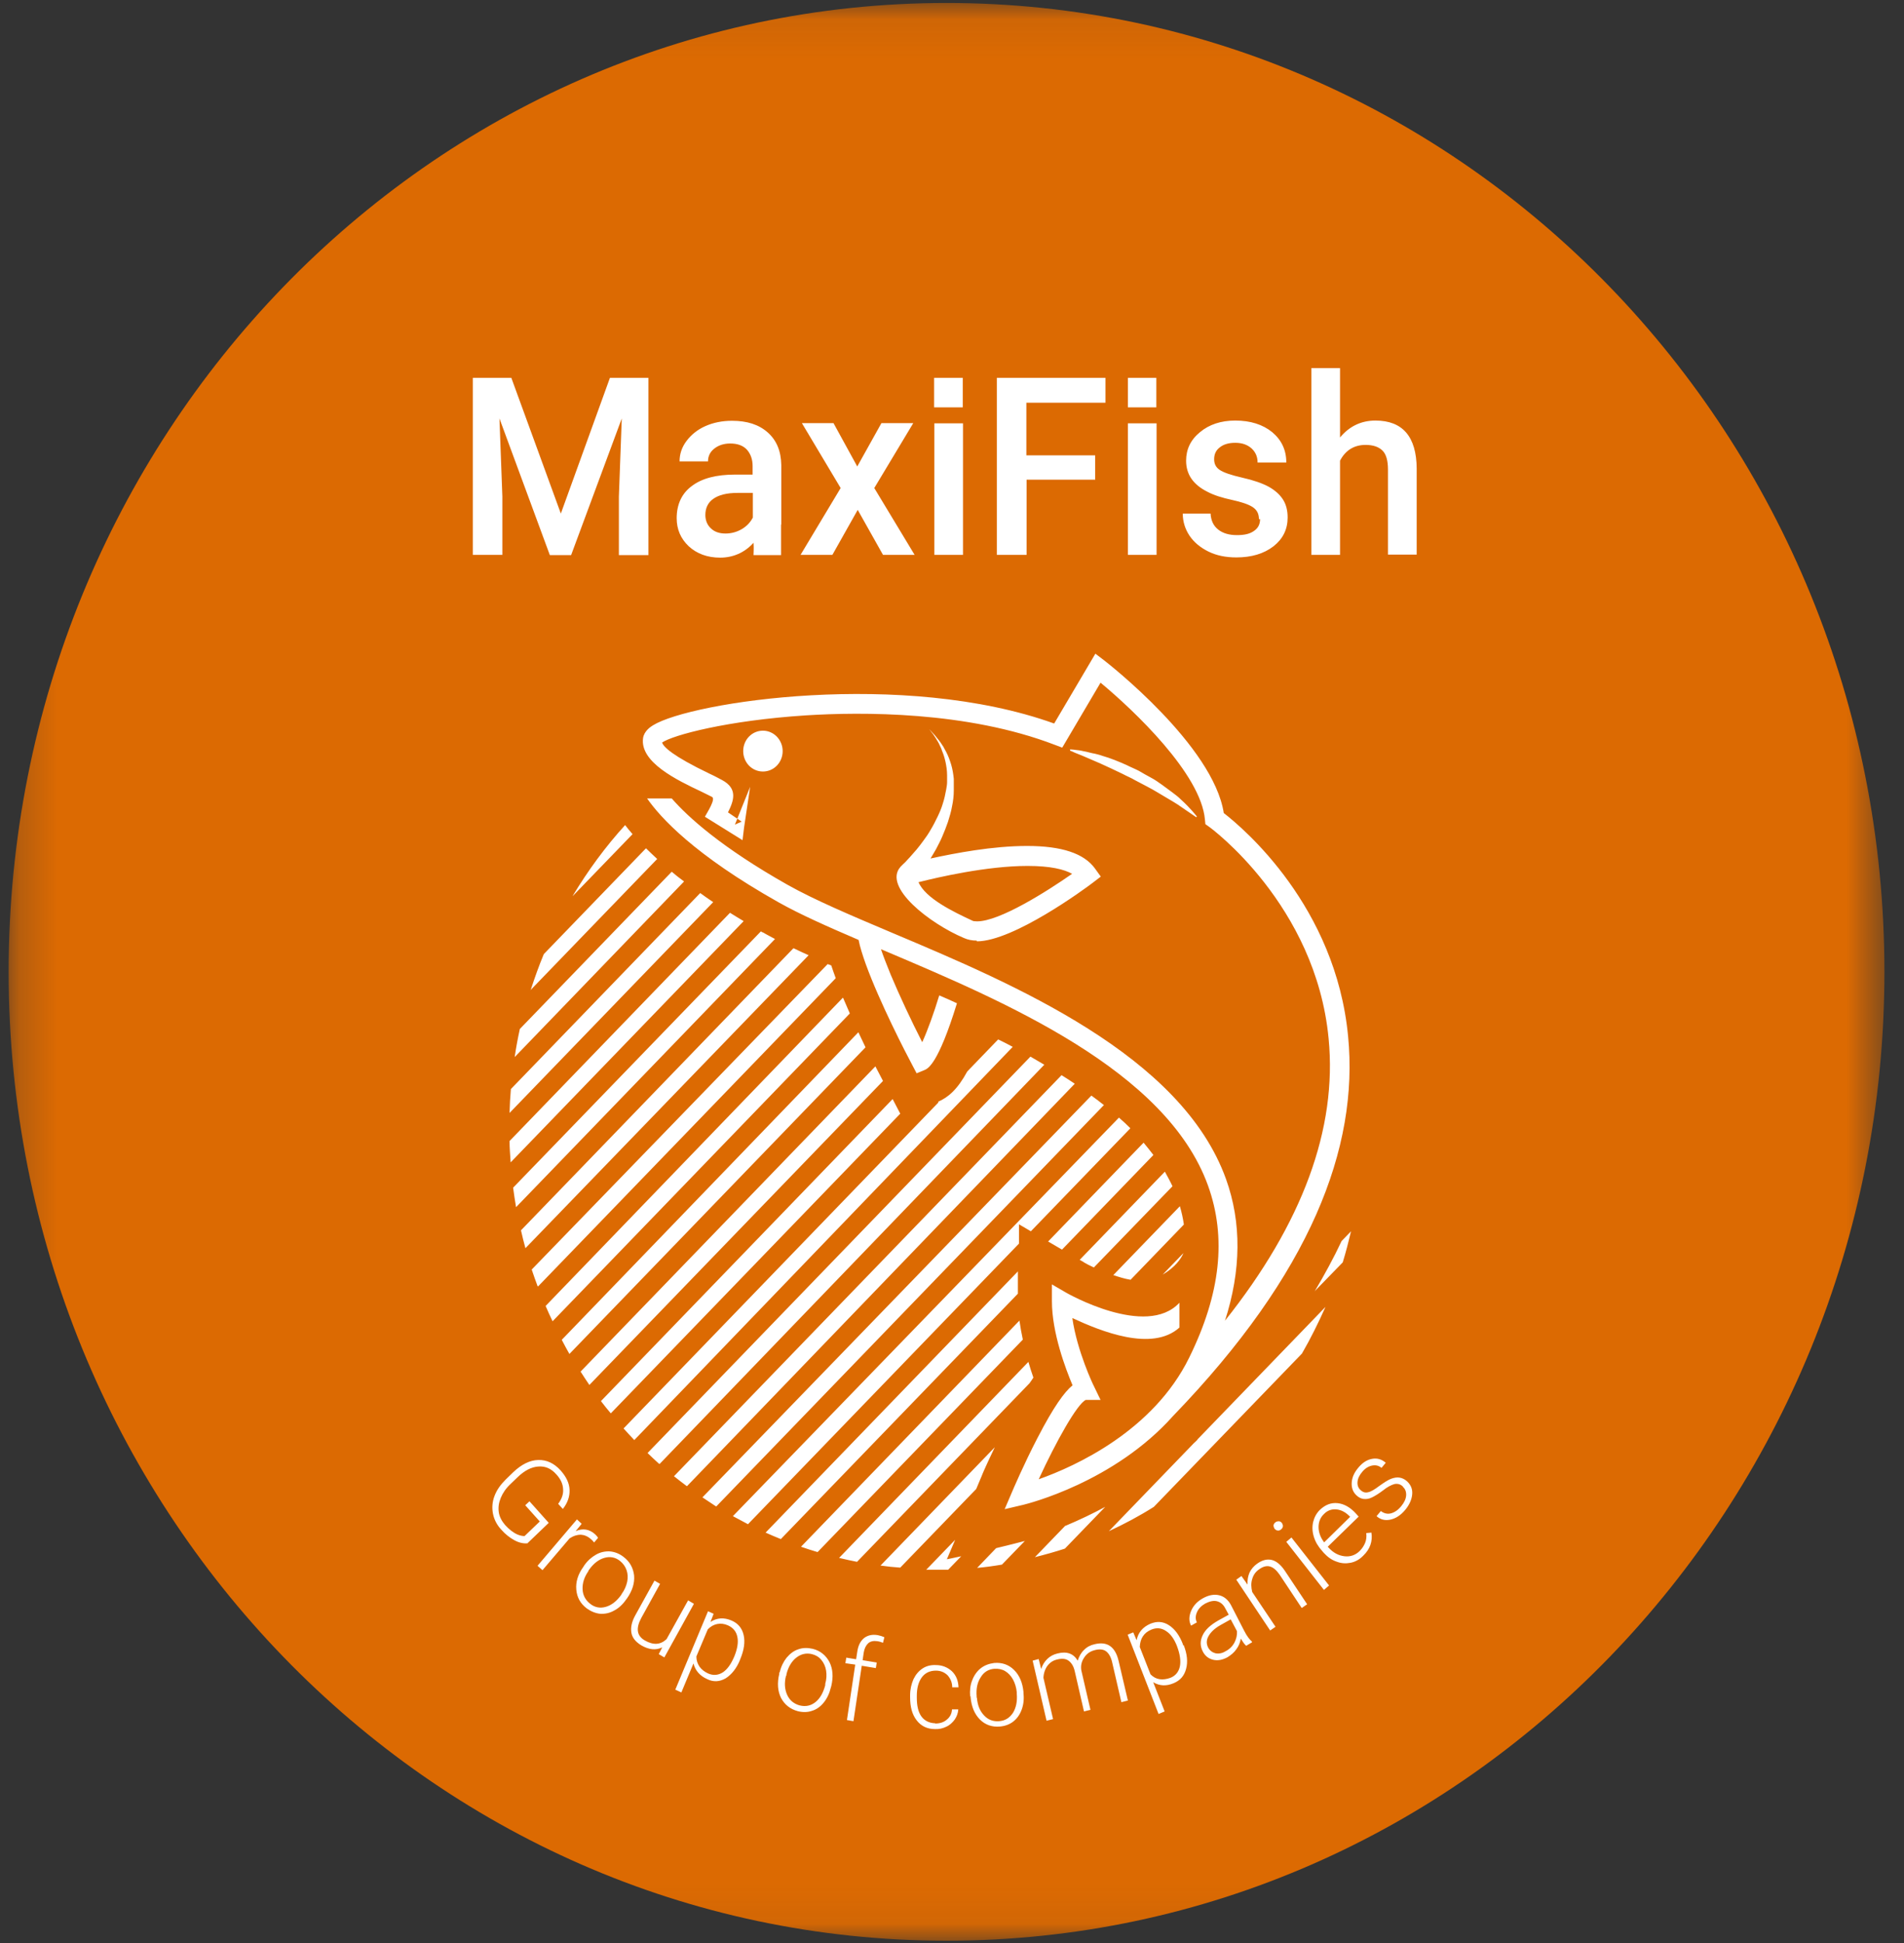 <svg width="50" height="51" viewBox="0 0 50 51" fill="none" xmlns="http://www.w3.org/2000/svg">
<rect x="0" y="0" width="50" height="51" fill="#333333" stroke="none"/>
<mask id="mask0_5_251" style="mask-type:luminance" maskUnits="userSpaceOnUse" x="0" y="0" width="50" height="51">
<path d="M49.482 0.078H0.227V50.936H49.482V0.078Z" fill="white"/>
</mask>
<g mask="url(#mask0_5_251)">
<path fill-rule="evenodd" clip-rule="evenodd" d="M24.857 0.078C38.458 0.078 49.486 11.465 49.486 25.509C49.486 39.553 38.458 50.94 24.857 50.94C11.255 50.94 0.227 39.549 0.227 25.509C0.227 11.47 11.255 0.078 24.857 0.078Z" fill="#DC6A02"/>
</g>
<path fill-rule="evenodd" clip-rule="evenodd" d="M32.166 34.669C34.202 32.112 35.12 29.628 34.89 27.259C34.555 23.746 31.778 21.718 31.749 21.7L31.654 21.633L31.642 21.511C31.537 20.318 29.79 18.656 28.901 17.919L27.895 19.624L27.701 19.551C25.389 18.662 22.612 18.686 21.164 18.777C19.093 18.911 17.67 19.295 17.387 19.49C17.423 19.605 17.664 19.843 18.629 20.306C18.788 20.379 18.893 20.44 18.964 20.476C19.382 20.701 19.27 21.018 19.117 21.323L19.476 21.566L19.299 21.645L19.699 20.653L19.54 21.718L19.499 22.053L18.511 21.438C18.564 21.335 18.811 20.963 18.693 20.915C18.646 20.89 18.535 20.835 18.423 20.781C17.776 20.476 16.799 20.007 16.887 19.374C16.916 19.185 17.087 19.076 17.146 19.039C18.146 18.418 23.73 17.572 27.683 18.991L28.765 17.158L28.989 17.328C29.107 17.42 31.861 19.569 32.137 21.341C32.655 21.743 35.078 23.788 35.402 27.204C35.685 30.121 34.419 33.427 30.807 37.165C29.254 38.907 26.995 39.467 26.877 39.497L26.383 39.613L26.589 39.132C26.589 39.132 26.889 38.426 27.248 37.738C27.671 36.922 27.954 36.532 28.166 36.362C27.983 35.929 27.624 34.98 27.624 34.157V33.713L28.001 33.932C28.001 33.932 30.101 35.138 30.972 34.194V34.846C30.254 35.491 28.907 34.943 28.16 34.596C28.283 35.461 28.713 36.362 28.719 36.368L28.901 36.745H28.513C28.289 36.849 27.742 37.817 27.277 38.828C28.242 38.487 30.289 37.555 31.231 35.631C32.054 33.957 32.213 32.483 31.725 31.125C30.631 28.081 26.354 26.279 23.235 24.957L23.135 24.915C23.2 25.11 23.288 25.329 23.388 25.578C23.624 26.139 23.929 26.79 24.218 27.356C24.353 27.064 24.53 26.577 24.665 26.127C24.818 26.194 24.977 26.26 25.13 26.334C24.635 27.941 24.365 28.05 24.277 28.087L24.071 28.172L23.965 27.971C23.782 27.63 23.1 26.309 22.735 25.305C22.653 25.073 22.582 24.854 22.547 24.671C21.723 24.318 21.011 24.002 20.447 23.685C18.229 22.437 17.34 21.456 16.993 20.957H17.64C18.064 21.444 18.941 22.242 20.688 23.228C21.382 23.618 22.329 24.02 23.424 24.483C26.63 25.834 31.025 27.691 32.196 30.949C32.607 32.093 32.596 33.342 32.166 34.675M29.619 10.692H30.366V9.918H29.619V10.692ZM24.53 10.692H25.283V9.918H24.53V10.692ZM19.764 13.596C19.699 13.718 19.599 13.821 19.47 13.894C19.341 13.967 19.2 14.004 19.052 14.004C18.893 14.004 18.764 13.961 18.67 13.87C18.576 13.785 18.523 13.663 18.523 13.517C18.523 13.334 18.593 13.188 18.735 13.091C18.876 12.993 19.082 12.938 19.364 12.938H19.77V13.59L19.764 13.596ZM20.517 13.766V12.208C20.511 11.842 20.394 11.556 20.159 11.349C19.923 11.142 19.617 11.045 19.223 11.045C18.964 11.045 18.729 11.093 18.523 11.185C18.317 11.276 18.152 11.41 18.028 11.575C17.905 11.739 17.846 11.915 17.846 12.11H18.593C18.593 11.976 18.646 11.861 18.758 11.775C18.864 11.69 19.005 11.641 19.176 11.641C19.37 11.641 19.517 11.696 19.617 11.806C19.711 11.915 19.764 12.055 19.764 12.232V12.457H19.305C18.811 12.457 18.434 12.555 18.169 12.756C17.905 12.95 17.77 13.237 17.77 13.602C17.77 13.894 17.875 14.138 18.087 14.339C18.299 14.534 18.576 14.637 18.911 14.637C19.246 14.637 19.552 14.509 19.788 14.247C19.799 14.4 19.788 14.497 19.788 14.57H20.511V13.773L20.517 13.766ZM35.19 11.483C35.432 11.191 35.743 11.039 36.12 11.039C36.832 11.039 37.197 11.459 37.203 12.299V14.558H36.449V12.329C36.449 12.092 36.403 11.921 36.302 11.824C36.202 11.727 36.055 11.678 35.861 11.678C35.561 11.678 35.332 11.818 35.19 12.092V14.564H34.437V9.663H35.19V11.489V11.483ZM33.06 13.626C33.06 13.486 33.007 13.383 32.896 13.31C32.784 13.237 32.601 13.176 32.349 13.121C32.096 13.066 31.878 12.999 31.707 12.908C31.331 12.719 31.148 12.451 31.148 12.092C31.148 11.794 31.266 11.544 31.513 11.343C31.754 11.142 32.066 11.039 32.437 11.039C32.837 11.039 33.16 11.142 33.408 11.343C33.655 11.55 33.779 11.812 33.779 12.141H33.025C33.025 11.989 32.972 11.867 32.866 11.769C32.755 11.672 32.619 11.623 32.437 11.623C32.272 11.623 32.137 11.66 32.037 11.739C31.931 11.818 31.884 11.921 31.884 12.055C31.884 12.177 31.931 12.269 32.031 12.335C32.131 12.402 32.325 12.47 32.619 12.537C32.913 12.603 33.143 12.683 33.313 12.774C33.478 12.865 33.608 12.981 33.69 13.109C33.773 13.237 33.814 13.395 33.814 13.584C33.814 13.894 33.69 14.144 33.443 14.339C33.19 14.534 32.866 14.631 32.466 14.631C32.19 14.631 31.948 14.582 31.737 14.479C31.525 14.375 31.354 14.235 31.236 14.059C31.119 13.882 31.06 13.687 31.06 13.48H31.79C31.801 13.663 31.866 13.803 31.99 13.9C32.114 13.998 32.278 14.046 32.484 14.046C32.69 14.046 32.831 14.01 32.937 13.931C33.043 13.858 33.09 13.754 33.09 13.626H33.06ZM30.372 14.564H29.619V11.112H30.372V14.57V14.564ZM28.765 12.591H26.959V14.564H26.177V9.918H29.03V10.57H26.953V11.952H28.76V12.597L28.765 12.591ZM25.289 14.564H24.536V11.112H25.289V14.57V14.564ZM22.512 12.244L23.147 11.106H23.983L22.959 12.81L24.018 14.564H23.188L22.524 13.383L21.859 14.564H21.023L22.076 12.81L21.058 11.106H21.888L22.512 12.244ZM13.428 9.918L14.728 13.48L16.017 9.918H17.028V14.57H16.252V13.036L16.328 10.984L14.998 14.57H14.439L13.116 10.984L13.192 13.03V14.564H12.416V9.918H13.428ZM36.844 39.029C36.902 39.083 36.932 39.156 36.926 39.254C36.92 39.345 36.873 39.443 36.797 39.534C36.714 39.637 36.62 39.698 36.526 39.723C36.432 39.747 36.343 39.723 36.261 39.662L36.149 39.796C36.249 39.887 36.373 39.917 36.514 39.887C36.656 39.856 36.785 39.771 36.902 39.631C37.014 39.497 37.073 39.357 37.085 39.223C37.097 39.089 37.05 38.974 36.95 38.882C36.891 38.828 36.826 38.797 36.755 38.785C36.691 38.773 36.614 38.785 36.532 38.815C36.449 38.846 36.349 38.913 36.22 39.004C36.09 39.102 35.997 39.156 35.926 39.169C35.855 39.187 35.79 39.169 35.732 39.114C35.667 39.059 35.643 38.986 35.649 38.901C35.655 38.809 35.697 38.724 35.773 38.633C35.849 38.541 35.938 38.487 36.032 38.468C36.126 38.45 36.208 38.468 36.279 38.529L36.391 38.395C36.285 38.304 36.167 38.267 36.032 38.292C35.896 38.316 35.773 38.395 35.661 38.535C35.555 38.663 35.502 38.791 35.496 38.925C35.49 39.059 35.532 39.169 35.626 39.254C35.685 39.309 35.749 39.339 35.814 39.345C35.879 39.351 35.949 39.345 36.032 39.303C36.108 39.266 36.208 39.205 36.32 39.12C36.432 39.029 36.532 38.98 36.614 38.955C36.697 38.937 36.773 38.955 36.838 39.016L36.844 39.029ZM34.767 39.741C34.672 39.832 34.626 39.948 34.626 40.082C34.626 40.216 34.672 40.35 34.773 40.484L35.455 39.814L35.444 39.802C35.337 39.692 35.22 39.631 35.096 39.619C34.972 39.607 34.861 39.644 34.767 39.741ZM35.802 40.831C35.979 40.66 36.049 40.459 36.014 40.228L35.879 40.24C35.89 40.338 35.879 40.423 35.849 40.496C35.82 40.569 35.773 40.642 35.708 40.709C35.596 40.819 35.461 40.867 35.308 40.849C35.149 40.831 35.014 40.758 34.89 40.624L34.867 40.599L35.679 39.808L35.614 39.735C35.461 39.564 35.296 39.473 35.126 39.455C34.955 39.437 34.802 39.497 34.661 39.631C34.573 39.717 34.514 39.826 34.484 39.948C34.455 40.076 34.461 40.204 34.502 40.338C34.543 40.471 34.614 40.593 34.72 40.709L34.761 40.758C34.861 40.867 34.972 40.947 35.096 40.989C35.22 41.038 35.343 41.044 35.467 41.02C35.591 40.995 35.702 40.934 35.796 40.837L35.802 40.831ZM34.902 41.616L34.767 41.732L33.779 40.471L33.914 40.356L34.902 41.616ZM33.472 40.131C33.472 40.131 33.443 40.076 33.443 40.045C33.443 40.015 33.461 39.984 33.49 39.96C33.52 39.936 33.549 39.93 33.584 39.93C33.614 39.93 33.637 39.948 33.661 39.972C33.678 39.997 33.69 40.027 33.69 40.057C33.69 40.088 33.672 40.118 33.643 40.143C33.614 40.167 33.584 40.179 33.555 40.173C33.525 40.173 33.496 40.155 33.478 40.131H33.472ZM32.601 41.367L32.466 41.464L33.355 42.797L33.496 42.7L32.884 41.787C32.855 41.665 32.849 41.555 32.884 41.446C32.913 41.342 32.972 41.257 33.06 41.196C33.166 41.117 33.261 41.093 33.349 41.117C33.437 41.141 33.52 41.214 33.602 41.33L34.184 42.207L34.326 42.109L33.743 41.233C33.637 41.074 33.52 40.977 33.402 40.947C33.278 40.916 33.149 40.946 33.013 41.044C32.925 41.105 32.86 41.184 32.814 41.275C32.772 41.373 32.755 41.476 32.76 41.592L32.601 41.367ZM32.178 43.345C32.09 43.4 31.996 43.412 31.913 43.394C31.831 43.37 31.766 43.321 31.725 43.242C31.678 43.145 31.678 43.047 31.737 42.944C31.796 42.84 31.896 42.743 32.048 42.657L32.319 42.505L32.484 42.816C32.49 42.919 32.466 43.023 32.414 43.12C32.36 43.218 32.284 43.291 32.178 43.345ZM32.719 43.193C32.678 43.157 32.637 43.096 32.584 43.011C32.566 43.114 32.531 43.205 32.466 43.291C32.408 43.376 32.325 43.443 32.237 43.498C32.102 43.571 31.978 43.595 31.855 43.565C31.731 43.534 31.642 43.461 31.584 43.345C31.513 43.205 31.513 43.065 31.584 42.919C31.654 42.773 31.79 42.651 31.99 42.536L32.267 42.383L32.178 42.219C32.125 42.115 32.054 42.055 31.96 42.03C31.872 42.006 31.766 42.03 31.648 42.091C31.543 42.152 31.472 42.225 31.431 42.322C31.39 42.42 31.39 42.505 31.431 42.584L31.278 42.67C31.219 42.554 31.219 42.432 31.278 42.286C31.337 42.146 31.437 42.036 31.59 41.951C31.743 41.866 31.884 41.842 32.013 41.872C32.143 41.902 32.249 41.988 32.325 42.128L32.672 42.803C32.743 42.944 32.814 43.035 32.878 43.09V43.108L32.725 43.199L32.719 43.193ZM30.913 43.218C30.837 43.023 30.743 42.889 30.619 42.81C30.501 42.73 30.372 42.718 30.237 42.773C30.136 42.816 30.066 42.87 30.013 42.95C29.96 43.029 29.937 43.12 29.931 43.23L30.213 43.948C30.284 44.021 30.366 44.064 30.454 44.076C30.542 44.088 30.637 44.076 30.737 44.039C30.872 43.985 30.954 43.881 30.984 43.741C31.013 43.601 30.989 43.418 30.907 43.205L30.913 43.218ZM31.084 43.181C31.178 43.418 31.196 43.626 31.148 43.802C31.101 43.985 30.995 44.106 30.825 44.179C30.625 44.265 30.448 44.253 30.284 44.155L30.584 44.922L30.425 44.989L29.613 42.907L29.76 42.846L29.848 43.053C29.889 42.846 30.013 42.706 30.207 42.621C30.384 42.548 30.542 42.56 30.695 42.657C30.848 42.755 30.972 42.919 31.066 43.163V43.187L31.084 43.181ZM27.277 43.552L27.342 43.808C27.377 43.699 27.43 43.613 27.507 43.54C27.578 43.473 27.665 43.425 27.771 43.4C28.013 43.339 28.189 43.4 28.301 43.589C28.336 43.479 28.389 43.382 28.466 43.309C28.542 43.23 28.636 43.181 28.748 43.157C29.072 43.078 29.283 43.218 29.372 43.583L29.619 44.636L29.448 44.679L29.207 43.638C29.177 43.498 29.119 43.4 29.048 43.345C28.978 43.291 28.872 43.278 28.742 43.315C28.624 43.345 28.53 43.412 28.466 43.516C28.401 43.613 28.377 43.723 28.395 43.839L28.636 44.88L28.466 44.922L28.224 43.869C28.195 43.735 28.136 43.644 28.06 43.589C27.983 43.534 27.883 43.528 27.76 43.559C27.654 43.583 27.572 43.638 27.507 43.723C27.448 43.802 27.407 43.912 27.401 44.039L27.654 45.123L27.483 45.166L27.118 43.589L27.277 43.546V43.552ZM25.654 44.563C25.671 44.758 25.73 44.91 25.842 45.026C25.948 45.142 26.083 45.19 26.236 45.178C26.395 45.166 26.512 45.093 26.601 44.959C26.683 44.825 26.718 44.661 26.701 44.454V44.417C26.689 44.295 26.654 44.18 26.601 44.082C26.547 43.985 26.477 43.912 26.395 43.863C26.312 43.814 26.218 43.796 26.112 43.802C25.959 43.814 25.836 43.887 25.753 44.027C25.665 44.161 25.63 44.326 25.648 44.533V44.563H25.654ZM25.477 44.533C25.465 44.374 25.477 44.234 25.53 44.106C25.577 43.979 25.654 43.869 25.753 43.79C25.853 43.711 25.971 43.668 26.106 43.65C26.312 43.632 26.489 43.693 26.63 43.833C26.771 43.972 26.854 44.167 26.877 44.411V44.447C26.895 44.6 26.877 44.746 26.83 44.874C26.783 45.002 26.712 45.105 26.613 45.184C26.512 45.263 26.395 45.306 26.259 45.318C26.053 45.336 25.877 45.276 25.735 45.136C25.594 44.995 25.512 44.801 25.489 44.557V44.52L25.477 44.533ZM24.559 45.239C24.677 45.239 24.782 45.209 24.865 45.136C24.948 45.069 24.995 44.977 25 44.868H25.165C25.159 44.971 25.124 45.056 25.071 45.136C25.012 45.215 24.942 45.282 24.848 45.324C24.759 45.367 24.659 45.391 24.553 45.385C24.347 45.385 24.188 45.306 24.071 45.154C23.953 45.002 23.9 44.801 23.9 44.551V44.496C23.9 44.338 23.935 44.198 23.988 44.076C24.047 43.954 24.124 43.863 24.224 43.796C24.324 43.729 24.442 43.699 24.577 43.705C24.747 43.705 24.888 43.766 25 43.869C25.112 43.979 25.165 44.119 25.171 44.289H25.006C25.006 44.161 24.959 44.058 24.883 43.972C24.8 43.893 24.701 43.851 24.577 43.851C24.424 43.851 24.3 43.906 24.212 44.021C24.124 44.137 24.076 44.301 24.076 44.508V44.563C24.076 44.77 24.112 44.934 24.194 45.05C24.277 45.166 24.4 45.227 24.559 45.233V45.239ZM22.241 45.148L22.459 43.693L22.2 43.656L22.224 43.51L22.482 43.552L22.512 43.358C22.535 43.193 22.594 43.078 22.688 42.998C22.782 42.925 22.9 42.895 23.047 42.919C23.112 42.931 23.171 42.95 23.224 42.974L23.188 43.12C23.141 43.102 23.088 43.084 23.035 43.078C22.941 43.065 22.864 43.078 22.8 43.132C22.741 43.187 22.7 43.266 22.682 43.376L22.653 43.577L23.023 43.638L23 43.784L22.63 43.723L22.412 45.178L22.241 45.148ZM20.641 43.985C20.594 44.173 20.605 44.338 20.67 44.484C20.735 44.63 20.847 44.721 21 44.764C21.153 44.801 21.288 44.776 21.412 44.679C21.535 44.581 21.617 44.435 21.671 44.234V44.198C21.706 44.076 21.711 43.96 21.694 43.851C21.676 43.741 21.635 43.65 21.57 43.571C21.506 43.492 21.423 43.443 21.323 43.418C21.176 43.382 21.035 43.412 20.911 43.51C20.788 43.607 20.7 43.753 20.652 43.948V43.979L20.641 43.985ZM20.476 43.893C20.511 43.741 20.576 43.613 20.658 43.51C20.747 43.406 20.847 43.327 20.965 43.291C21.082 43.248 21.211 43.248 21.341 43.278C21.541 43.327 21.688 43.449 21.782 43.626C21.87 43.802 21.888 44.015 21.829 44.259L21.818 44.295C21.782 44.447 21.723 44.575 21.635 44.685C21.547 44.794 21.447 44.868 21.329 44.904C21.211 44.947 21.082 44.947 20.953 44.916C20.752 44.861 20.605 44.746 20.511 44.569C20.423 44.393 20.405 44.179 20.464 43.936V43.9L20.476 43.893ZM19.288 43.467C19.364 43.278 19.393 43.108 19.364 42.968C19.335 42.822 19.252 42.724 19.117 42.663C19.023 42.621 18.929 42.609 18.834 42.627C18.746 42.645 18.664 42.688 18.587 42.767L18.287 43.479C18.287 43.583 18.317 43.668 18.37 43.747C18.423 43.82 18.499 43.881 18.593 43.924C18.729 43.985 18.858 43.972 18.976 43.9C19.099 43.82 19.2 43.68 19.288 43.467ZM19.435 43.565C19.341 43.796 19.211 43.954 19.058 44.052C18.899 44.143 18.74 44.155 18.576 44.076C18.382 43.991 18.258 43.851 18.211 43.662L17.893 44.423L17.734 44.35L18.593 42.292L18.74 42.359L18.658 42.572C18.829 42.462 19.011 42.45 19.211 42.536C19.382 42.609 19.488 42.736 19.529 42.919C19.57 43.096 19.54 43.309 19.441 43.546L19.429 43.571L19.435 43.565ZM17.393 43.236L17.299 43.418L17.446 43.504L18.223 42.097L18.07 42.006L17.505 43.023C17.346 43.175 17.158 43.187 16.934 43.059C16.723 42.938 16.693 42.743 16.84 42.469L17.334 41.574L17.187 41.488L16.681 42.402C16.587 42.572 16.558 42.724 16.581 42.858C16.605 42.992 16.693 43.096 16.84 43.187C17.04 43.303 17.222 43.321 17.387 43.242L17.393 43.236ZM15.452 41.239C15.34 41.397 15.293 41.555 15.299 41.714C15.305 41.872 15.375 42 15.499 42.097C15.622 42.195 15.764 42.219 15.911 42.176C16.058 42.134 16.193 42.03 16.311 41.866L16.328 41.835C16.399 41.738 16.446 41.628 16.47 41.519C16.493 41.409 16.487 41.306 16.452 41.208C16.416 41.111 16.363 41.038 16.281 40.971C16.158 40.873 16.017 40.849 15.869 40.892C15.722 40.934 15.587 41.038 15.47 41.202L15.452 41.227V41.239ZM15.34 41.093C15.428 40.965 15.534 40.873 15.652 40.806C15.769 40.739 15.893 40.715 16.017 40.721C16.14 40.733 16.258 40.776 16.369 40.861C16.54 40.989 16.628 41.154 16.652 41.354C16.669 41.555 16.605 41.756 16.464 41.957L16.44 41.988C16.352 42.115 16.246 42.213 16.128 42.274C16.011 42.341 15.887 42.365 15.764 42.359C15.64 42.347 15.522 42.298 15.41 42.219C15.24 42.091 15.152 41.927 15.134 41.726C15.116 41.525 15.175 41.324 15.322 41.123L15.34 41.093ZM15.599 40.484C15.599 40.484 15.551 40.423 15.516 40.398C15.434 40.325 15.346 40.289 15.251 40.283C15.157 40.283 15.057 40.313 14.957 40.38L14.246 41.214L14.116 41.099L15.151 39.881L15.275 39.997L15.116 40.191C15.305 40.106 15.481 40.137 15.634 40.277C15.669 40.313 15.693 40.338 15.704 40.368L15.599 40.49V40.484ZM13.857 40.502L14.41 39.972L13.904 39.406L13.793 39.51L14.175 39.936L13.775 40.319C13.722 40.319 13.657 40.307 13.587 40.277C13.475 40.228 13.369 40.143 13.263 40.027C13.175 39.923 13.116 39.814 13.098 39.692C13.08 39.564 13.098 39.443 13.151 39.315C13.204 39.187 13.287 39.065 13.404 38.955L13.587 38.779C13.775 38.596 13.957 38.505 14.14 38.493C14.322 38.48 14.475 38.547 14.61 38.7C14.722 38.822 14.781 38.949 14.787 39.083C14.799 39.217 14.752 39.345 14.658 39.473L14.781 39.607C14.905 39.449 14.963 39.284 14.957 39.108C14.952 38.931 14.869 38.761 14.722 38.596C14.551 38.407 14.357 38.316 14.134 38.322C13.91 38.328 13.693 38.438 13.475 38.645L13.281 38.834C13.146 38.968 13.045 39.108 12.986 39.266C12.927 39.418 12.916 39.577 12.945 39.729C12.975 39.881 13.045 40.021 13.157 40.143C13.269 40.271 13.386 40.362 13.51 40.429C13.633 40.496 13.751 40.52 13.857 40.508V40.502ZM28.454 33.129C28.513 33.165 28.607 33.214 28.725 33.269L30.79 31.137C30.731 31.01 30.66 30.882 30.59 30.754L28.354 33.068L28.46 33.129H28.454ZM34.52 33.896L35.261 33.135C35.343 32.867 35.414 32.593 35.479 32.319L35.231 32.575C35.026 33.013 34.784 33.457 34.52 33.902V33.896ZM27.889 32.8L30.289 30.316C30.207 30.206 30.119 30.102 30.031 29.993L27.524 32.587L27.889 32.8ZM26.312 41.068L26.913 40.447C26.706 40.502 26.436 40.569 26.159 40.636L25.66 41.154C25.877 41.135 26.095 41.105 26.312 41.068ZM24.33 41.202C24.418 41.202 24.5 41.202 24.589 41.202C24.695 41.202 24.8 41.202 24.9 41.202L25.242 40.849C25.018 40.898 24.865 40.928 24.865 40.928L25.083 40.417L24.324 41.202H24.33ZM31.078 32.891L30.531 33.457C30.86 33.263 31.013 33.043 31.078 32.891ZM29.684 33.597L31.089 32.142C31.066 31.978 31.031 31.82 30.984 31.661L29.236 33.469C29.384 33.518 29.537 33.567 29.689 33.591L29.684 33.597ZM15.475 36.355L23.188 28.373C23.129 28.264 23.065 28.136 22.988 27.99L15.246 36.002C15.322 36.118 15.399 36.24 15.475 36.349V36.355ZM14.128 33.768L21.947 25.676C21.906 25.56 21.864 25.451 21.829 25.341C21.8 25.329 21.764 25.317 21.735 25.305L13.963 33.323C14.01 33.469 14.063 33.609 14.116 33.756L14.128 33.768ZM16.04 37.098L23.641 29.232L23.441 28.848L15.781 36.776C15.864 36.885 15.952 36.995 16.04 37.098ZM18.04 39.01L28.224 28.446C28.107 28.367 27.995 28.294 27.877 28.221L17.699 38.748C17.805 38.834 17.917 38.919 18.022 38.998L18.04 39.01ZM24.647 28.933L16.375 37.494C16.47 37.598 16.558 37.695 16.657 37.799L26.595 27.478C26.471 27.411 26.342 27.344 26.212 27.283L25.401 28.124C25.142 28.599 24.9 28.805 24.63 28.921L24.647 28.933ZM18.811 39.54L28.989 29.006C28.883 28.921 28.771 28.836 28.66 28.757L18.446 39.303C18.564 39.382 18.676 39.455 18.794 39.534L18.811 39.54ZM19.641 40.009L26.76 32.641V32.136L27.071 32.319L29.684 29.615C29.589 29.518 29.489 29.427 29.384 29.335L19.246 39.796C19.37 39.863 19.499 39.93 19.623 39.997L19.641 40.009ZM17.322 38.426L27.424 27.947C27.301 27.874 27.183 27.807 27.06 27.734L17.005 38.139C17.105 38.237 17.205 38.328 17.305 38.42L17.322 38.426ZM13.381 29.213L18.729 23.679C18.611 23.6 18.494 23.52 18.388 23.441L13.416 28.586C13.399 28.793 13.386 29 13.381 29.213ZM31.437 37.799L31.425 37.811C31.425 37.811 31.39 37.847 31.348 37.884L29.119 40.191C29.525 40.003 29.925 39.79 30.301 39.552L34.19 35.528C34.419 35.132 34.62 34.724 34.808 34.304L31.46 37.768C31.46 37.768 31.443 37.786 31.437 37.799ZM13.516 27.746L17.964 23.137C17.846 23.052 17.74 22.966 17.64 22.881L13.651 27.009C13.598 27.253 13.552 27.496 13.516 27.746ZM20.835 24.89L13.681 32.294C13.716 32.453 13.757 32.611 13.798 32.763L21.235 25.073C21.1 25.012 20.965 24.951 20.841 24.89H20.835ZM20.029 24.476C20.029 24.476 19.994 24.458 19.982 24.446L13.475 31.174C13.498 31.345 13.522 31.515 13.552 31.686L20.352 24.647C20.241 24.586 20.129 24.531 20.029 24.47V24.476ZM13.41 30.51L19.529 24.178C19.405 24.105 19.288 24.032 19.17 23.959L13.381 29.95C13.381 30.139 13.399 30.328 13.41 30.51ZM13.928 25.992L17.258 22.546C17.152 22.449 17.052 22.352 16.964 22.266L14.281 25.043C14.151 25.353 14.039 25.67 13.934 25.992H13.928ZM25.777 38.748C25.795 38.694 25.93 38.389 26.124 37.987L23.123 41.093C23.294 41.117 23.465 41.135 23.641 41.147L25.636 39.083L25.777 38.748ZM15.04 23.514C15.44 22.851 15.899 22.224 16.416 21.657C16.475 21.73 16.534 21.81 16.611 21.895L15.046 23.514H15.04ZM26.771 34.663L21.035 40.599C21.176 40.648 21.323 40.697 21.47 40.739L26.86 35.162C26.824 34.998 26.795 34.827 26.771 34.663ZM27.977 40.045L27.177 40.873C27.442 40.806 27.707 40.733 27.965 40.648L29.024 39.552C28.707 39.723 28.354 39.893 27.977 40.051V40.045ZM27.136 36.155C27.089 36.027 27.048 35.887 27.006 35.747L22.035 40.892C22.188 40.928 22.347 40.965 22.506 40.995L27.036 36.307C27.071 36.258 27.106 36.209 27.136 36.161V36.155ZM22.135 26.187L14.328 34.279C14.387 34.413 14.445 34.547 14.511 34.681L22.317 26.601C22.259 26.467 22.2 26.327 22.141 26.194L22.135 26.187ZM26.736 33.366L20.105 40.228C20.241 40.289 20.37 40.344 20.505 40.398L26.73 33.957V33.366H26.736ZM14.952 35.54L22.729 27.49C22.671 27.363 22.606 27.235 22.541 27.095L14.752 35.168C14.816 35.296 14.887 35.418 14.957 35.546L14.952 35.54ZM28.101 19.678V19.703C28.101 19.703 28.148 19.721 28.242 19.764C28.336 19.8 28.471 19.855 28.636 19.928C28.801 19.995 28.984 20.08 29.183 20.172C29.283 20.22 29.384 20.269 29.489 20.318C29.589 20.373 29.701 20.415 29.801 20.476C29.907 20.531 30.013 20.586 30.113 20.64C30.219 20.695 30.319 20.75 30.407 20.805C30.501 20.86 30.596 20.915 30.683 20.969C30.772 21.024 30.854 21.067 30.925 21.116C31.219 21.316 31.413 21.45 31.413 21.45L31.431 21.432C31.431 21.432 31.419 21.42 31.401 21.395C31.384 21.371 31.354 21.341 31.319 21.298C31.248 21.219 31.143 21.103 31.007 20.982C30.942 20.915 30.866 20.86 30.778 20.793C30.695 20.732 30.607 20.665 30.513 20.598C30.419 20.531 30.325 20.464 30.219 20.409C30.113 20.354 30.013 20.294 29.907 20.233C29.801 20.178 29.689 20.135 29.583 20.08C29.477 20.032 29.372 19.989 29.266 19.947C29.16 19.904 29.06 19.873 28.96 19.843C28.913 19.825 28.866 19.812 28.819 19.8C28.771 19.788 28.725 19.776 28.683 19.77C28.595 19.745 28.519 19.733 28.442 19.715C28.372 19.697 28.307 19.691 28.254 19.685C28.201 19.678 28.16 19.672 28.131 19.672C28.101 19.672 28.089 19.672 28.089 19.672L28.101 19.678ZM24.118 23.149C24.295 23.581 25.053 23.941 25.536 24.166C25.553 24.178 25.594 24.184 25.66 24.184C26.248 24.184 27.483 23.405 28.154 22.936C27.948 22.82 27.589 22.729 26.983 22.729C25.918 22.729 24.63 23.027 24.124 23.155L24.118 23.149ZM25.654 24.708C26.613 24.708 28.495 23.326 28.701 23.167L28.907 23.009L28.754 22.796C28.466 22.4 27.883 22.205 26.971 22.205C26.059 22.205 25.083 22.394 24.436 22.534C24.482 22.455 24.536 22.37 24.583 22.285C24.635 22.181 24.701 22.065 24.747 21.95C24.8 21.828 24.848 21.706 24.894 21.572C24.936 21.438 24.977 21.304 25 21.17C25.03 21.03 25.047 20.89 25.047 20.75C25.047 20.683 25.047 20.616 25.047 20.543C25.047 20.513 25.047 20.476 25.047 20.44L25.035 20.342C25.018 20.214 24.989 20.087 24.948 19.977C24.912 19.867 24.865 19.764 24.812 19.672C24.8 19.654 24.788 19.63 24.776 19.605C24.765 19.587 24.747 19.563 24.736 19.545C24.712 19.508 24.689 19.471 24.659 19.435C24.606 19.374 24.565 19.313 24.524 19.271C24.442 19.185 24.4 19.137 24.4 19.137C24.4 19.137 24.442 19.191 24.512 19.283C24.547 19.331 24.583 19.392 24.624 19.459C24.647 19.496 24.665 19.532 24.683 19.575C24.695 19.593 24.701 19.618 24.712 19.636C24.724 19.66 24.73 19.678 24.736 19.703C24.776 19.794 24.806 19.892 24.83 20.001C24.853 20.111 24.871 20.227 24.871 20.348C24.871 20.379 24.871 20.409 24.871 20.44C24.871 20.47 24.871 20.5 24.871 20.531C24.871 20.592 24.859 20.653 24.848 20.72C24.824 20.848 24.8 20.969 24.759 21.091C24.724 21.213 24.671 21.335 24.618 21.444C24.565 21.554 24.506 21.67 24.447 21.767C24.389 21.87 24.324 21.968 24.259 22.053C24.194 22.145 24.13 22.224 24.071 22.297C23.947 22.443 23.841 22.558 23.765 22.638C23.724 22.674 23.694 22.705 23.676 22.723C23.659 22.741 23.647 22.753 23.647 22.753C23.177 23.283 24.418 24.245 25.318 24.623C25.412 24.665 25.524 24.689 25.648 24.689L25.654 24.708ZM20.553 19.715C20.553 19.423 20.323 19.179 20.035 19.179C19.747 19.179 19.517 19.417 19.517 19.715C19.517 20.013 19.747 20.251 20.035 20.251C20.323 20.251 20.553 20.013 20.553 19.715Z" fill="white"/>
</svg>
